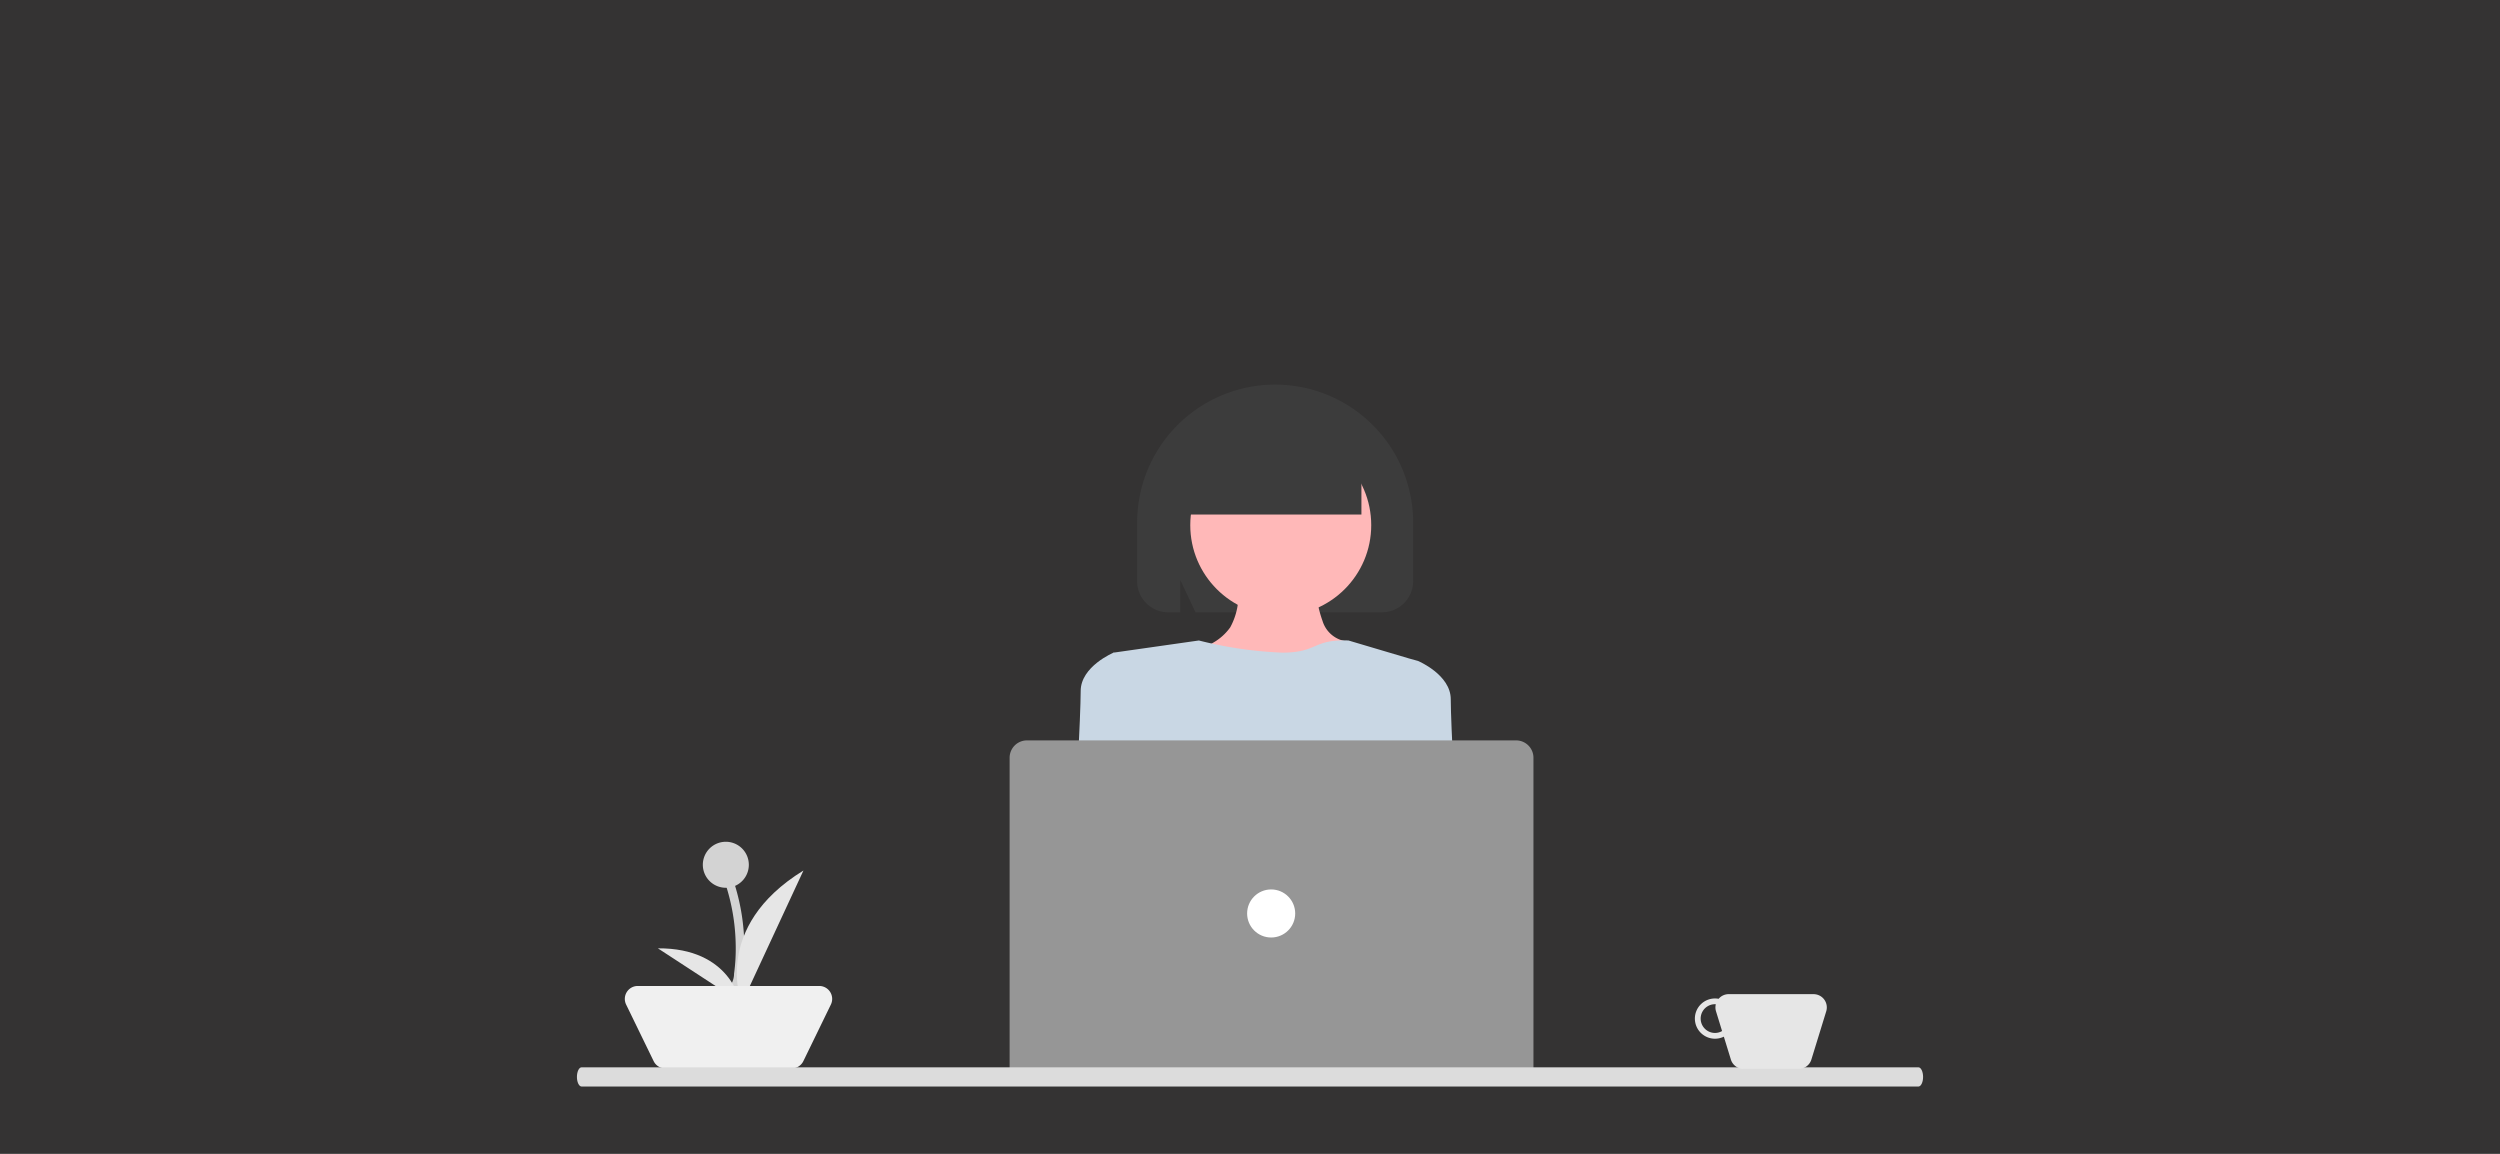 <svg xmlns="http://www.w3.org/2000/svg" width="260" height="120" viewBox="0 0 260 120">
  <rect x="0" y="0" width="260" height="120" fill="#333333" stroke="none"/>
  <g id="drawing" transform="translate(-21.229 -18.434)">
    <rect id="Rectangle_2522" data-name="Rectangle 2522" width="260" height="120" transform="translate(21.229 18.434)" fill="red" opacity="0.005"/>
    <g id="group" transform="translate(-23.758 52.457)">
      <g id="woman">
        <path id="Path_4346" data-name="Path 4346" d="M744.5,353.685v-6.333a14.352,14.352,0,0,1,28.7,0v6.333a3.239,3.239,0,0,1-3.235,3.235h-19.4l-1.585-3.368v3.368h-1.25a3.238,3.238,0,0,1-3.235-3.235Z" transform="translate(-581.247 -327.263)" fill="#3c3c3c"/>
        <path id="Path_4359" data-name="Path 4359" d="M566.78,342.456a5.532,5.532,0,0,1-1.761,1.586,20.146,20.146,0,0,1-2.4,1.318,1.286,1.286,0,0,0,.11,1.058c1.291,3.1,3.019,6.185,5.625,7.518a12.046,12.046,0,0,0,4.246,1.01,2.545,2.545,0,0,0,2.556-.833,14.9,14.9,0,0,0,4.372-9.223c.035-.326.035-.724-.19-.9a.731.731,0,0,0-.474-.083,3.028,3.028,0,0,1-2.479-2.109,12.861,12.861,0,0,1-.737-3.787c0-.029-6.205-.191-6.765-.2-.874-.01-1.162.117-1.247,1.226A7,7,0,0,1,566.78,342.456Z" transform="translate(-393.851 -311.232)" fill="#ffb8b8"/>
        <circle id="Ellipse_1677" data-name="Ellipse 1677" cx="9.41" cy="9.41" r="9.41" transform="translate(168.775 11.185)" fill="#ffb8b8"/>
        <path id="Path_4348" data-name="Path 4348" d="M831.725,433.806l1.711-.57s3.422,1.426,3.422,3.992.57,12.832.57,12.832l-7.7.855Z" transform="translate(-640.992 -398.528)" fill="#c9d7e4"/>
        <path id="Path_4349" data-name="Path 4349" d="M714.668,492.591h6.784l2.321-19.45.84-7.024.115-.969.62-5.2a3.587,3.587,0,0,0-5.462-3.238,3.511,3.511,0,0,0-.4.288,3.569,3.569,0,0,0-1.3,2.62l-.611,5.718Z" transform="translate(-560.335 -415.611)" fill="#ffb8b8"/>
        <path id="Path_4350" data-name="Path 4350" d="M730.65,448.054l-7.7-.855s.57-10.265.57-12.832,3.422-3.992,3.422-3.992l1.711.57Z" transform="translate(-566.142 -396.522)" fill="#c9d7e4"/>
        <path id="Path_4351" data-name="Path 4351" d="M740.35,549.332h32.185a62.971,62.971,0,0,0-4.155-11.32c-.283-.577-.451-.885-.451-.885s-13.687-.27-22.242,3.152a4.2,4.2,0,0,0-1.436,1.024C742.771,542.833,741.476,545.707,740.35,549.332Z" transform="translate(-578.338 -472.353)" fill="#2f2e41"/>
        <path id="Path_4352" data-name="Path 4352" d="M741.134,425.061a42.016,42.016,0,0,0,8.647,1.265c3.769,0,3.144-1.4,6.911-1.265L763,426.933l.9.249s-.855,17.109-3.137,20.246-1.711,4.848-1.141,5.133,2-.285,1.141,1.141-2,.57-.855,1.426,1.711,3.992,1.711,3.992l-25.093,3.422s-.855-11.121-3.137-16.824a73.489,73.489,0,0,1-2.852-7.984l1.711-11.406Z" transform="translate(-571.465 -392.474)" fill="#c9d7e4"/>
        <path id="Path_4353" data-name="Path 4353" d="M760.5,343.269a9.269,9.269,0,0,1,18.538,0v4.186H760.5Z" transform="translate(-592.463 -327.963)" fill="#3c3c3c"/>
        <path id="Path_4358" data-name="Path 4358" d="M355.413,484.674h-54.48s0-4.409,0-32.926a1.805,1.805,0,0,1,1.805-1.805h50.869a1.805,1.805,0,0,1,1.805,1.805C355.414,480.265,355.413,484.674,355.413,484.674Z" transform="translate(-150.946 -406.965)" fill="#969696"/>
        <circle id="Ellipse_1678" data-name="Ellipse 1678" cx="2.5" cy="2.5" r="2.5" transform="translate(174.688 58.478)" fill="#fff"/>
      </g>
      <g id="Group_1005" data-name="Group 1005">
        <path id="Path_4337" data-name="Path 4337" d="M598.2,501.892a2.392,2.392,0,1,0-2.392,2.392c.03,0,.059,0,.088,0a21.282,21.282,0,0,1,.939,5.931,18.853,18.853,0,0,1-.171,3,2.215,2.215,0,0,1-1,1.843c-.522.246-.067,1.019.453.775a2.725,2.725,0,0,0,1.346-2.017,15.942,15.942,0,0,0,.27-3.182,22.146,22.146,0,0,0-.961-6.547A2.391,2.391,0,0,0,598.2,501.892Z" transform="translate(-475.335 -445.979)" fill="#d3d3d3"/>
        <path id="Path_482" data-name="Path 482" d="M605.767,523.316s-3.207-7.895,6.414-13.816Z" transform="translate(-483.635 -452.989)" fill="#e6e6e6"/>
        <path id="Path_483" data-name="Path 483" d="M586.347,542.147s-.978-5.627-8.551-5.579Z" transform="translate(-464.387 -471.964)" fill="#e6e6e6"/>
        <path id="Path_4338" data-name="Path 4338" d="M583.644,558.235h-13.15a1.345,1.345,0,0,1-1.209-.757l-2.863-5.885a1.345,1.345,0,0,1,1.209-1.933h18.876a1.345,1.345,0,0,1,1.209,1.933l-2.863,5.885A1.345,1.345,0,0,1,583.644,558.235Z" transform="translate(-456.318 -481.142)" fill="#f0f0f0"/>
      </g>
      <path id="Path_4357" data-name="Path 4357" d="M780.013,464.66H640.988c-.269,0-.488-.448-.488-1s.218-1,.488-1H780.013c.269,0,.488.448.488,1S780.282,464.66,780.013,464.66Z" transform="translate(-535.513 -385.683)" fill="#dcdcdc"/>
      <path id="Path_4361" data-name="Path 4361" d="M950.822,552.5H942a1.366,1.366,0,0,0-1.046.484,2.093,2.093,0,1,0,.54,3.939l.732,2.378a1.379,1.379,0,0,0,1.318.973h5.737a1.379,1.379,0,0,0,1.318-.973l1.544-5.016a1.379,1.379,0,0,0-1.318-1.784Zm-10.243,4.036a1.495,1.495,0,1,1,0-2.99c.027,0,.053.007.08.008a1.365,1.365,0,0,0,.021.73l.631,2.053A1.475,1.475,0,0,1,940.579,556.536Z" transform="translate(-717.228 -483.132)" fill="#e6e6e6"/>
    </g>
  </g>
</svg>
